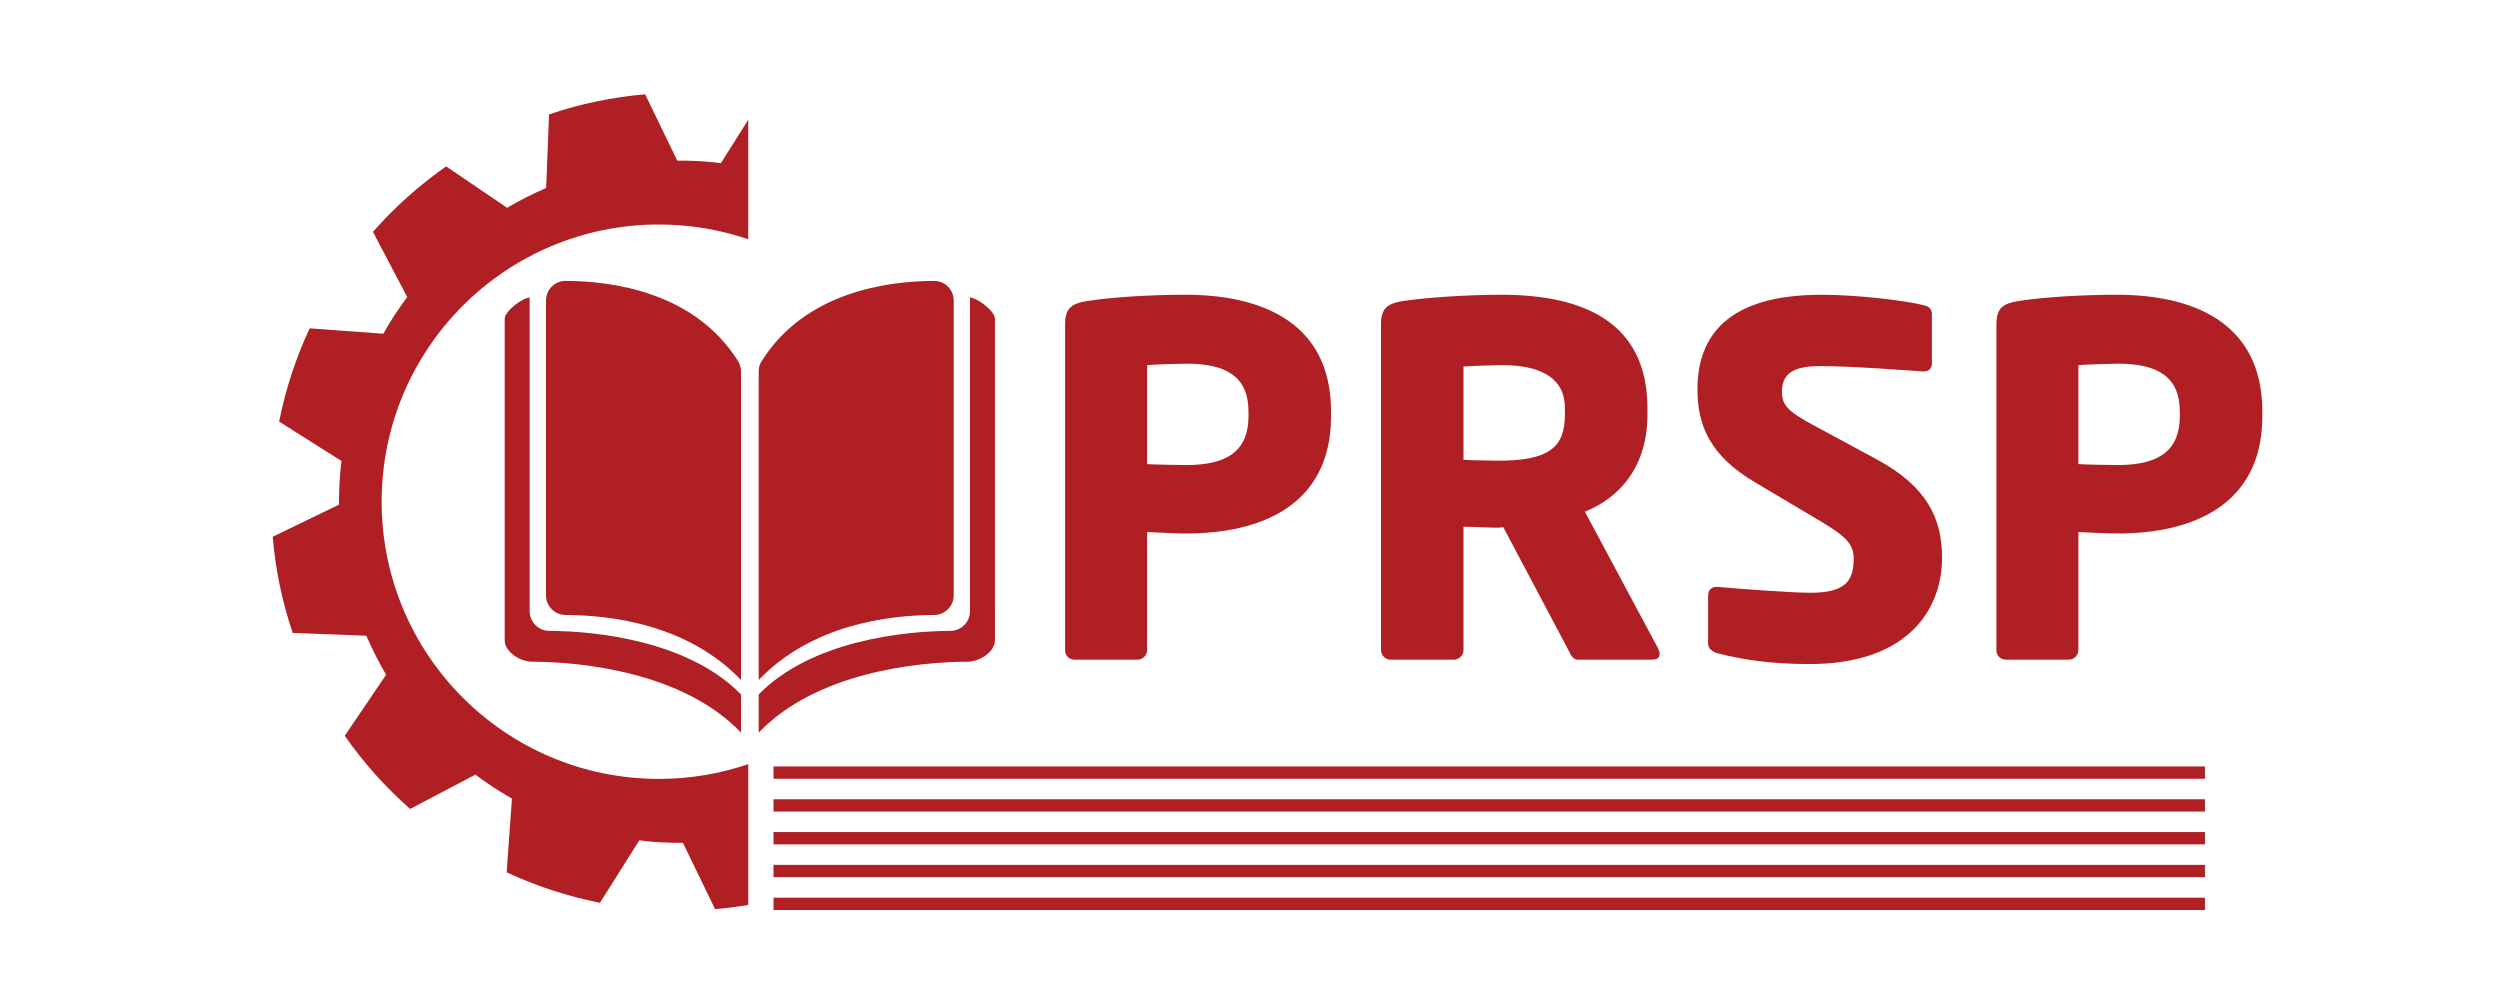<?xml version="1.0" encoding="UTF-8"?>
<svg id="Layer_1" data-name="Layer 1" xmlns="http://www.w3.org/2000/svg" viewBox="0 0 500 201">
  <defs>
    <style>
      .cls-1 {
        fill-rule: evenodd;
      }

      .cls-1, .cls-2 {
        fill: #af1f24;
      }
    </style>
  </defs>
  <path class="cls-1" d="M190.74,119.06V60.11c0-1.06-.41-2.05-1.16-2.79-.74-.74-1.71-1.14-2.75-1.14h-.01c-9.17,.02-25.85,2.15-34.54,16.13-.35,.57-.54,1.26-.54,1.99v61.7c10.58-11.07,25.91-12.98,35.06-13,2.17,0,3.94-1.77,3.94-3.93h0Z"/>
  <path class="cls-1" d="M109.88,126.18c9.07,.02,27.76,1.9,38.32,12.71v7.63c-11.53-12.07-31.8-14.15-41.78-14.18-2.37,0-5.48-1.93-5.48-4.29V63.75c0-1.46,3.35-4.09,4.99-4.26v62.76c0,2.16,1.77,3.92,3.94,3.93h0Z"/>
  <path class="cls-1" d="M109.2,119.06V60.11c0-1.06,.41-2.05,1.16-2.79,.74-.74,1.72-1.14,2.75-1.14h.01c9.17,.02,25.85,2.15,34.54,16.13,.35,.57,.54,1.26,.54,1.99v61.7c-10.58-11.07-25.91-12.98-35.06-13-2.17,0-3.94-1.77-3.94-3.93h0Z"/>
  <path class="cls-1" d="M190.07,126.18c-9.08,.02-27.76,1.9-38.33,12.71v7.63c11.54-12.07,31.8-14.15,41.78-14.18,2.37,0,5.47-1.93,5.47-4.29V63.75c0-1.46-3.34-4.09-4.99-4.26v62.76c0,2.16-1.76,3.92-3.93,3.93h0Z"/>
  <g>
    <path class="cls-2" d="M237.28,106.7c-2.33,0-5.44-.19-7.86-.29v23.59c0,1.07-.87,1.94-1.94,1.94h-12.52c-1.07,0-1.94-.78-1.94-1.84V64.87c0-3.3,1.36-4.17,4.37-4.66,4.95-.78,12.72-1.26,19.7-1.26,14.66,0,29.12,5.14,29.12,23.39v.87c0,18.15-14.46,23.49-28.92,23.49Zm12.42-24.36c0-6.89-4.27-9.61-12.42-9.61-1.36,0-6.7,.19-7.86,.29v19.8c1.07,.1,6.79,.19,7.86,.19,8.64,0,12.42-3.2,12.42-9.8v-.87Z"/>
    <path class="cls-2" d="M330.46,131.94h-14.85c-1.07,0-1.46-.97-1.94-1.94l-13.01-24.56-1.07,.1c-2.04,0-5.05-.19-6.89-.19v24.65c0,1.07-.87,1.94-1.94,1.94h-12.62c-1.07,0-1.94-.87-1.94-1.94V64.87c0-3.3,1.36-4.17,4.37-4.66,4.46-.68,12.72-1.26,19.7-1.26,16.5,0,29.22,5.53,29.22,22.71v1.26c0,10.29-5.44,16.6-12.52,19.41l14.66,27.37c.19,.39,.29,.78,.29,1.07,0,.68-.39,1.16-1.46,1.16Zm-17.47-50.28c0-5.92-4.56-8.64-12.72-8.64-1.36,0-6.41,.19-7.57,.29v18.64c1.07,.1,5.82,.19,6.89,.19,10.19,0,13.39-2.62,13.39-9.22v-1.26Z"/>
    <path class="cls-2" d="M361.91,132.81c-7.67,0-13.39-.87-18.35-2.14-.97-.29-1.94-.87-1.94-1.94v-9.51c0-1.36,.78-1.84,1.75-1.84h.29c3.98,.39,14.66,1.17,18.44,1.17,6.7,0,8.64-2.14,8.64-6.79,0-2.82-1.36-4.37-6.41-7.38l-13.39-7.96c-9.03-5.34-11.45-11.45-11.45-18.54,0-10.68,6.02-18.93,24.85-18.93,7.09,0,16.89,1.16,20.58,2.14,.78,.19,1.46,.68,1.46,1.75v9.8c0,.87-.39,1.65-1.65,1.65h-.19c-2.72-.19-13.98-1.07-20.58-1.07-5.53,0-7.57,1.65-7.57,5.14,0,2.72,1.26,3.98,6.5,6.79l12.42,6.7c10.09,5.44,13.1,11.84,13.1,19.7,0,10.29-6.79,21.26-26.5,21.26Z"/>
    <path class="cls-2" d="M423.54,106.7c-2.33,0-5.44-.19-7.86-.29v23.59c0,1.07-.87,1.94-1.94,1.94h-12.52c-1.07,0-1.94-.78-1.94-1.84V64.87c0-3.3,1.36-4.17,4.37-4.66,4.95-.78,12.72-1.26,19.7-1.26,14.66,0,29.12,5.14,29.12,23.39v.87c0,18.15-14.46,23.49-28.92,23.49Zm12.42-24.36c0-6.89-4.27-9.61-12.42-9.61-1.36,0-6.7,.19-7.86,.29v19.8c1.07,.1,6.79,.19,7.86,.19,8.64,0,12.42-3.2,12.42-9.8v-.87Z"/>
  </g>
  <path class="cls-2" d="M149.65,152.83c-5.61,1.91-11.62,2.95-17.88,2.95-30.62,0-55.44-24.82-55.44-55.44s24.82-55.44,55.44-55.44c6.26,0,12.27,1.04,17.88,2.95V23.95l-5.47,8.68c-.74-.09-1.48-.18-2.24-.25-2.19-.19-4.34-.27-6.49-.25l-6.42-13.27c-6.63,.57-13.08,1.93-19.22,4.02l-.58,14.72c-2.7,1.16-5.3,2.48-7.8,3.96l-12.21-8.28c-5.38,3.77-10.29,8.16-14.63,13.09l6.86,13.04c-1.75,2.32-3.35,4.77-4.79,7.33l-14.73-1.07c-2.74,5.85-4.8,12.1-6.1,18.65l12.47,7.88c-.09,.75-.19,1.49-.24,2.24-.19,2.17-.27,4.34-.26,6.49l-13.26,6.42c.56,6.64,1.91,13.09,4,19.23l14.72,.57c1.17,2.69,2.49,5.29,3.96,7.8l-8.27,12.21c3.76,5.38,8.15,10.29,13.08,14.63l13.04-6.86c2.33,1.74,4.78,3.34,7.32,4.79l-1.06,14.74c5.86,2.74,12.1,4.79,18.66,6.1l7.88-12.5c.73,.09,1.47,.2,2.22,.26,2.18,.19,4.35,.26,6.49,.25l6.44,13.26c2.24-.19,4.44-.48,6.63-.84v-28.16Z"/>
  <rect class="cls-2" x="154.7" y="153.29" width="286.29" height="2.46"/>
  <rect class="cls-2" x="154.7" y="159.85" width="286.29" height="2.46"/>
  <rect class="cls-2" x="154.7" y="166.41" width="286.29" height="2.46"/>
  <rect class="cls-2" x="154.7" y="172.97" width="286.29" height="2.46"/>
  <rect class="cls-2" x="154.7" y="179.54" width="286.29" height="2.46"/>
</svg>